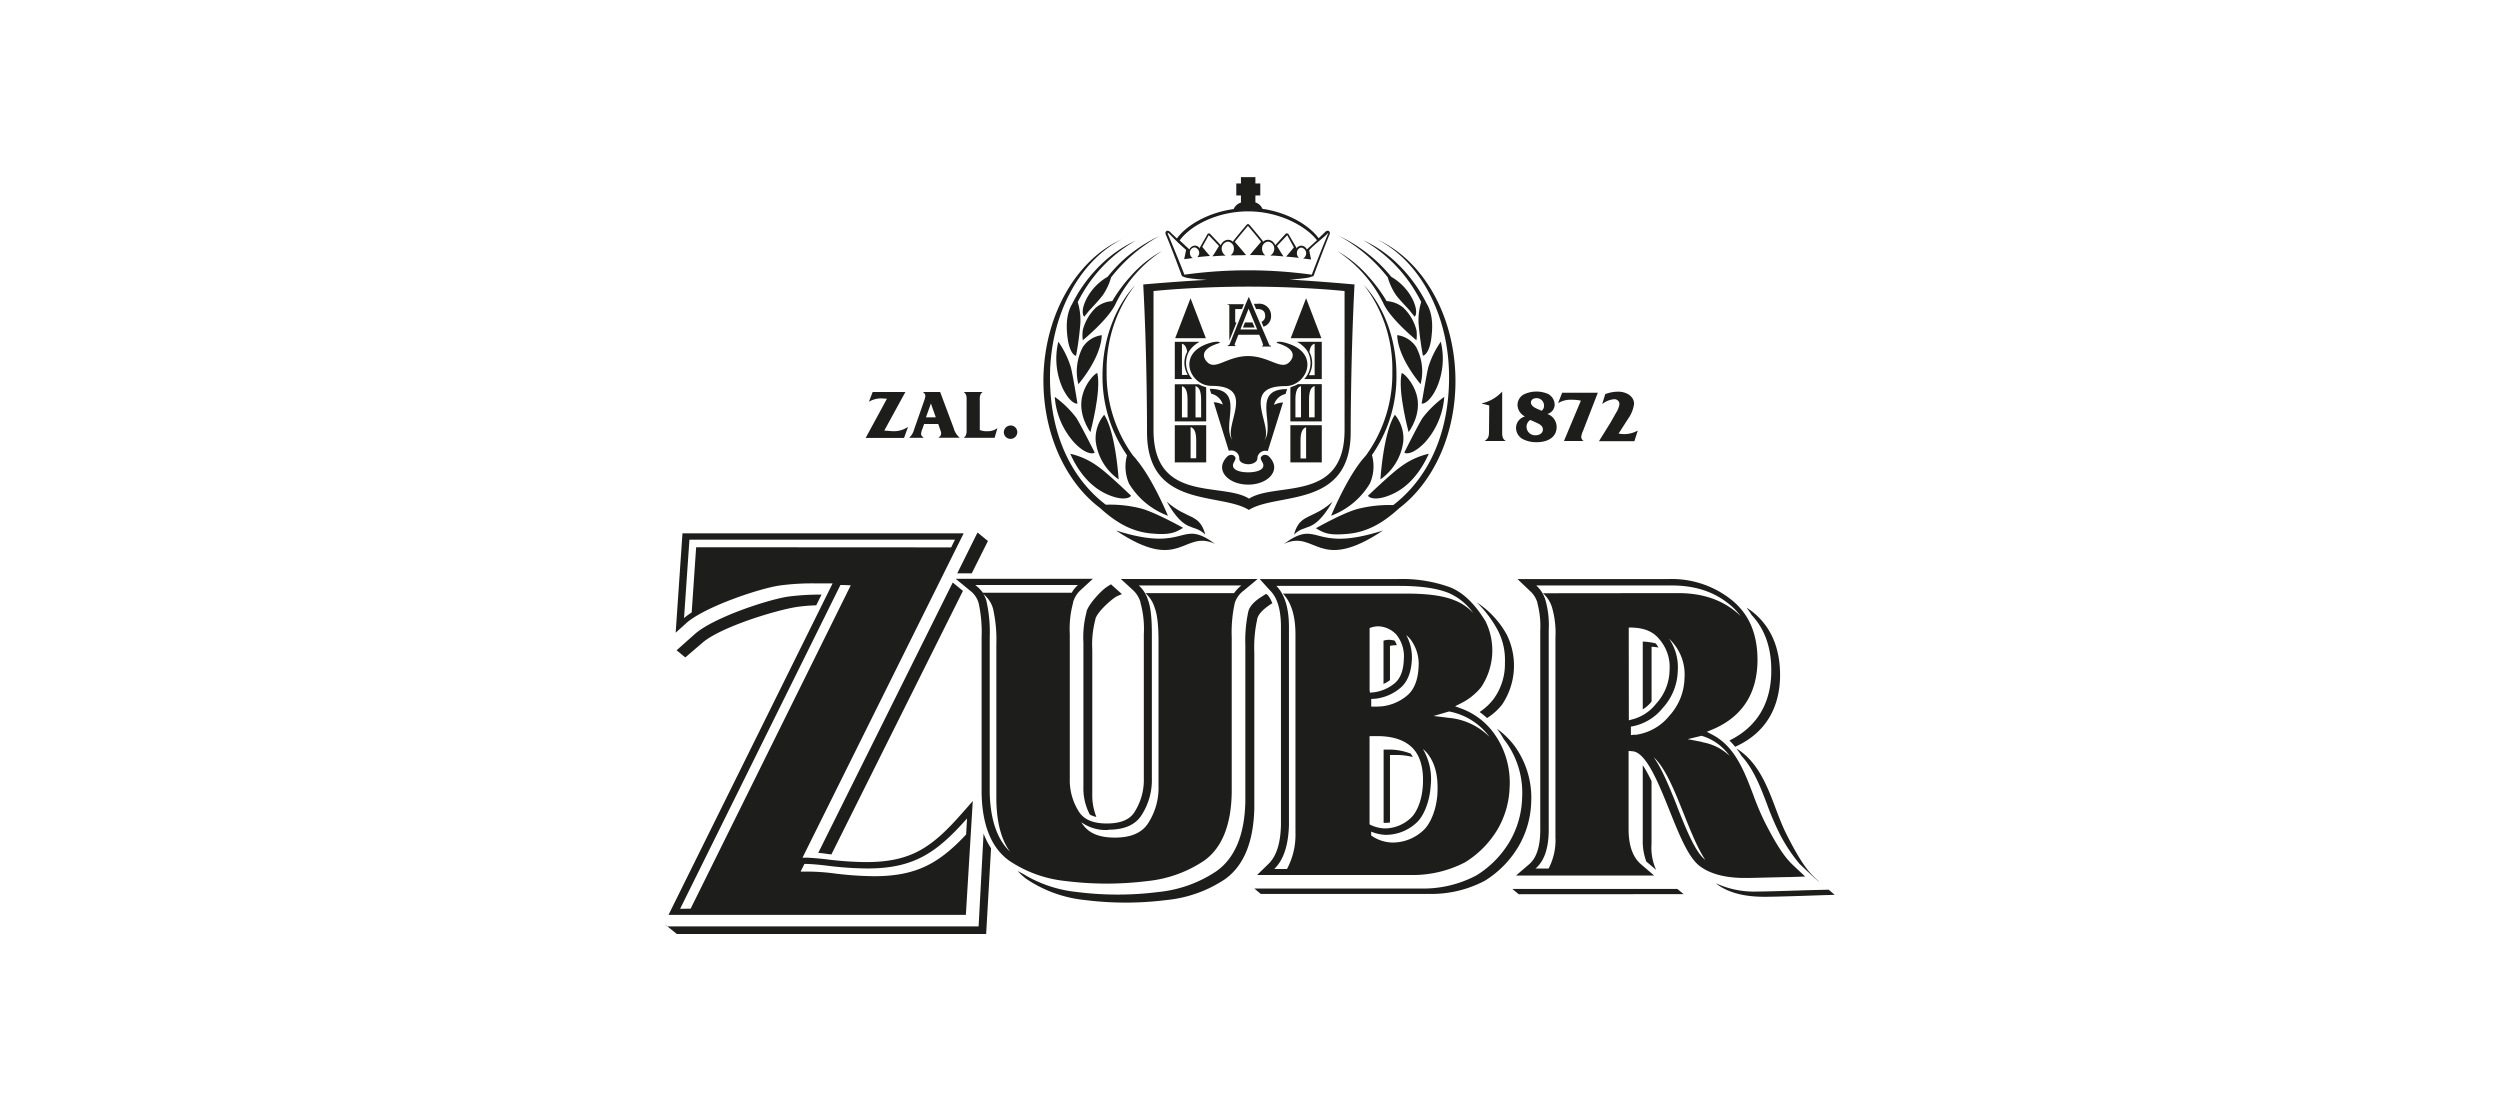 <svg id="Layer_1" data-name="Layer 1" xmlns="http://www.w3.org/2000/svg" viewBox="0 0 510.24 226.77"><defs><style>.cls-1{fill:#1d1d1b;}</style></defs><path class="cls-1" d="M244.65,78.43h-4.88V86h6.41V79.24c0-.09,0-.16-.06-.23A5.5,5.5,0,0,1,244.65,78.43Zm-2.28,6.76h-1.14V78.81c.84.24,1.14,1.25,1.14,2.8Zm2.78,0H244V78.81c.84.24,1.14,1.25,1.14,2.8Z"/><polygon class="cls-1" points="242.98 60.87 239.85 69.02 246.11 69.02 242.98 60.87"/><path class="cls-1" d="M263.36,94.38h6.41v-7.6h-6.41ZM265.43,90c0-1.55.3-2.56,1.14-2.8v6.37h-1.14Z"/><path class="cls-1" d="M263.43,79c0,.07-.05.14-.07.23V86h6.41v-7.6h-4.88A5.43,5.43,0,0,1,263.43,79Zm3.74,2.6c0-1.55.3-2.56,1.14-2.8v6.38h-1.14Zm-1.64-2.8v6.38h-1.14V81.61C264.39,80.06,264.69,79.05,265.53,78.81Z"/><path class="cls-1" d="M252.18,70.52c-.16,0-.19-.1-.19-.2s.06-.21.76-2H257a18.62,18.62,0,0,1,.81,2.11c0,.08-.07.13-.22.14v.15h1.82v-.15c-.29,0-.3-.08-.42-.34l-3-7-1.11-2.65L254.26,62l-1.43,3.57-1.62,4.06c-.31.75-.29.84-.65.85v.15h1.62ZM254.83,63l1.76,4.24h-3.43Z"/><path class="cls-1" d="M265.41,70.2l.12.09a5.47,5.47,0,0,1,1.25,1.3,4.73,4.73,0,0,1,.69,2.45,4.89,4.89,0,0,1-.36,1.89,5.11,5.11,0,0,1-.92,1.44h3.58V69.76H264.7A7.09,7.09,0,0,1,265.41,70.2Zm2.9,0v6.37h-1.14v-.08a4.79,4.79,0,0,0,.08-4.64C267.37,70.91,267.7,70.31,268.31,70.15Z"/><path class="cls-1" d="M239.77,94.38h6.41v-7.6h-6.41ZM243,87.16c.84.24,1.14,1.25,1.14,2.8v3.57H243Z"/><path class="cls-1" d="M256.35,63.08h.39c.85,0,1.47.44,1.47,1.3a1.23,1.23,0,0,1-.75,1.3l.42,1a2.22,2.22,0,0,0,1.54-2.22A2.41,2.41,0,0,0,256.7,62h-.79l.42,1Z"/><polygon class="cls-1" points="266.57 60.87 263.43 69.02 269.69 69.02 266.57 60.87"/><path class="cls-1" d="M242.43,75.93a4.89,4.89,0,0,1-.36-1.89,4.73,4.73,0,0,1,.69-2.45,5.47,5.47,0,0,1,1.25-1.3l.12-.09a7.09,7.09,0,0,1,.71-.44h-5.07v7.61h3.58A5.11,5.11,0,0,1,242.43,75.93Zm-.06.59h-1.14V70.15c.61.16.93.76,1.07,1.65a4.72,4.72,0,0,0-.57,2.24,4.83,4.83,0,0,0,.64,2.4Z"/><polygon class="cls-1" points="255.63 65.81 254.09 65.81 253.68 66.85 256.05 66.85 255.63 65.81"/><path class="cls-1" d="M250.9,62.45v7.07l1.47-3.71h-.27V63.08h1.37l.41-1h-3.32v.14C250.82,62.18,250.9,62.23,250.9,62.45Z"/><path class="cls-1" d="M260.81,70.06c4.27,1.32,3,3.26,2.26,3.93-1.68,1.57-4.05-1.27-8.3-1.32h0c-4.24,0-6.61,2.89-8.29,1.32-.73-.67-2-2.61,2.25-3.93.71-.24-.29-.57-2,0-6.69,2.11-3.86,8.69.51,8.69,9.39,0,2.4,8.07,4.3,11.08-2.35-3.06,2.81-10.47-4.64-10.47,0,0,.31,1,.31,1a3.17,3.17,0,0,1,2.36,2.22,4.91,4.91,0,0,0-1.85-.49L250.79,92a2.12,2.12,0,0,1,.44-.06,1.62,1.62,0,0,1,1.7,1.68c0,.72,1,1.13,1.84,1.13s1.79-.41,1.85-1.13A1.62,1.62,0,0,1,258.31,92a2.12,2.12,0,0,1,.44.06l3.11-9.92a5,5,0,0,0-1.85.49,3.17,3.17,0,0,1,2.37-2.22s.32-1.05.31-1c-7.45,0-2.29,7.41-4.64,10.47,1.9-3-5.1-11.08,4.29-11.08,4.37,0,7.21-6.58.51-8.69C261.11,69.49,260.09,69.82,260.81,70.06Z"/><path class="cls-1" d="M258.92,93.1a1.19,1.19,0,0,0-.86-.26.94.94,0,0,0-.7.47c-.21.47.4,1,.48,1.54.15,1.09-1.44,1.55-3.1,1.55s-3.24-.46-3.09-1.55c.07-.52.68-1.07.46-1.54a.89.89,0,0,0-.69-.47,1.19,1.19,0,0,0-.86.26,3.89,3.89,0,0,0-1,1.48c-.75,2.22,1.75,4.32,5.18,4.33s5.94-2.11,5.18-4.33A3.89,3.89,0,0,0,258.92,93.1Z"/><path class="cls-1" d="M241.18,56.22a.42.42,0,0,0,.38.25h0c.31.26,2.11.49,4.77.65-6.63.36-13,.94-13,.94.81,15,.77,30.12.77,30.12,0,15.72,15,12.25,20.79,15.9h0c5.75-3.65,20.78-.18,20.78-15.9,0,0,0-15.13.78-30.12,0,0-6.54-.6-13.27-1,2.54-.16,4.24-.38,4.54-.63h.06a.38.38,0,0,0,.37-.25c0-.06,2.14-5.77,3.2-8.32a.56.56,0,0,0,0-.56.44.44,0,0,0-.38-.21.91.91,0,0,0-.64.4l-1.2,1.13c-1.91-2.62-6.21-5.23-11.47-6a2.33,2.33,0,0,0-1.44-1.31V39.89h1V37.44h-1V36.15h-2.95v1.29h-.95v2.45h.95v1.46a2.34,2.34,0,0,0-1.48,1.32c-5.33.73-9.69,3.37-11.59,6-.64-.6-1.18-1.11-1.24-1.18a1,1,0,0,0-.65-.4.45.45,0,0,0-.38.21.58.58,0,0,0,0,.56C239.05,50.45,241.17,56.16,241.18,56.22Zm33.24,3.18V87.77c0,14.92-14,10.5-19.49,14-5.47-3.45-19.5,1-19.5-14V59.4s8.46-.9,19.5-.9S274.42,59.4,274.42,59.4ZM254.74,43.14c6.36,0,11.79,3,14.05,5.89l-2,1.82-.07.07a1.29,1.29,0,0,0-1.08-.78h-.1a1.31,1.31,0,0,0-1,.63.42.42,0,0,0,0-.31L263,47.83a.4.4,0,0,0-.29-.2h-.06a.4.4,0,0,0-.29.12L260.31,50a.12.12,0,0,0-.05,0,1.94,1.94,0,0,0-.33-.51,1.6,1.6,0,0,0-1.1-.55h-.06a1.43,1.43,0,0,0-1,.42.36.36,0,0,0-.08-.23c-.88-1.1-1.79-2.2-2.7-3.26a.42.42,0,0,0-.27-.14h0a.4.4,0,0,0-.27.14c-.92,1.06-1.83,2.16-2.7,3.26a.32.32,0,0,0-.09.23,1.43,1.43,0,0,0-1-.42h-.05a1.63,1.63,0,0,0-1.11.55,1.94,1.94,0,0,0-.33.51s0,0-.05,0L247,47.75a.38.38,0,0,0-.28-.12h0a.4.4,0,0,0-.3.2l-1.49,2.62a.37.37,0,0,0,0,.31,1.29,1.29,0,0,0-1-.63h-.1a1.29,1.29,0,0,0-1.08.78.46.46,0,0,1-.07-.07l-1.91-1.77C242.88,46.11,248.34,43.14,254.74,43.14Zm-16,4.66A44.69,44.69,0,0,0,242.08,51s-.26,1.26-.39,1.89l1.76-.22a1.1,1.1,0,0,1-.58-.94,1.06,1.06,0,0,1,.88-1.24c.44,0,.92.47,1,1a1.21,1.21,0,0,1-.4,1c.88-.1,1.75-.18,2.61-.25-.6-.62-1.58-1.86-1.58-1.86L246.7,48l2.09,2.2s-.82,1.41-1.33,2.11c.91-.06,1.8-.12,2.7-.15a1.62,1.62,0,0,1-.82-1.35,1.44,1.44,0,0,1,1.23-1.49,1.35,1.35,0,0,1,1.26,1.39,1.62,1.62,0,0,1-.67,1.4c1,0,2.09,0,3.16-.05-.75-.91-1.52-1.82-2.31-2.7.88-1.1,1.77-2.18,2.69-3.26.92,1.08,1.82,2.16,2.69,3.25-.78.89-1.55,1.8-2.3,2.71,1.08,0,2.14,0,3.17.06a1.65,1.65,0,0,1-.68-1.41,1.36,1.36,0,0,1,1.26-1.39,1.42,1.42,0,0,1,1.23,1.49,1.58,1.58,0,0,1-.83,1.35c.91,0,1.82.1,2.72.17-.51-.71-1.33-2.13-1.33-2.13l2.09-2.2,1.35,2.49s-1,1.25-1.59,1.88c.87.07,1.75.16,2.65.26a1.21,1.21,0,0,1-.43-1.08c0-.57.53-1.09,1-1a1.19,1.19,0,0,1,.25,2.2l1.64.21c-.14-.63-.26-1.26-.39-1.89,1.06-1.23,2.81-2.4,3.94-3.6-1.08,2.58-2.43,6-3.41,8.59a95.24,95.24,0,0,0-26,0c-1-2.6-2.3-5.72-3.37-8.3C238.21,47.44,238.42,47.46,238.72,47.8Z"/><path class="cls-1" d="M303.9,87.9c0,.92,0,1.57-.92,2.11v0h4.38v0c-.82-.41-.77-1.26-.77-2V79.92h0a8,8,0,0,1-4.16,2.4v.05l1.52.39Z"/><path class="cls-1" d="M309.42,87.36a2.61,2.61,0,0,0,1.46,2.3,6,6,0,0,0,2.77.59c2,0,4.05-.84,4.05-3.11a2.8,2.8,0,0,0-1.9-2.65,2,2,0,0,0,1.5-1.95,2.5,2.5,0,0,0-1.36-2.14,6,6,0,0,0-4.92.09,2.45,2.45,0,0,0-1.3,2.18A2.69,2.69,0,0,0,311.25,85,2.42,2.42,0,0,0,309.42,87.36Zm4.18-6.1a1.51,1.51,0,0,1,1.53,1.58,1.24,1.24,0,0,1-.49,1l-.36-.17c-.66-.28-1.82-.69-1.82-1.53C312.46,81.56,313,81.26,313.6,81.26Zm-1.27,4.45.95.42c.64.3,1.62.66,1.62,1.5s-.78,1.21-1.53,1.21a1.75,1.75,0,0,1-1.81-1.75A1.63,1.63,0,0,1,312.33,85.71Z"/><path class="cls-1" d="M320.81,81.59a8.26,8.26,0,0,1,1.84.18L319.2,90v0h4v0a1.06,1.06,0,0,1-.48-.83,4.3,4.3,0,0,1,.39-1.28l3-7.74h-7.28L318,82.28H318A4.93,4.93,0,0,1,320.81,81.59Z"/><path class="cls-1" d="M328.68,86.28l-2.34,3.77h7.23l.7-2.18a5.68,5.68,0,0,1-2.72.73,5.46,5.46,0,0,1-1.21-.12l.19-.27,1.78-2.77a6.84,6.84,0,0,0,1.2-3c0-1.66-1.72-2.5-3.2-2.5a7.33,7.33,0,0,0-2.69.5L327,82.48a4.4,4.4,0,0,1,2.43-1,1,1,0,0,1,1.09,1,4.17,4.17,0,0,1-.65,1.7Z"/><path class="cls-1" d="M184.51,89.38l.82-2.26a5.15,5.15,0,0,1-3.09.89l-1.76-.13L184.79,80h-6.68l-.77,2a4.89,4.89,0,0,1,2.53-.69l1.15.07-4.34,8Z"/><path class="cls-1" d="M188.52,89.34c-.26-.22-.53-.4-.53-.81a3.49,3.49,0,0,1,.27-1l.35-1h2.88l.48,1.39a1.27,1.27,0,0,1,.11.54c0,.46-.26.66-.59.88v0h4.39v0a3.88,3.88,0,0,1-1.25-2L191.88,80h-3.57v0a1,1,0,0,1,.56.83,5.78,5.78,0,0,1-.32,1.15l-2,5.72a3.39,3.39,0,0,1-1,1.65v0h3Zm1.47-7h0l1,2.83h-2Z"/><path class="cls-1" d="M203.57,87.37a3.19,3.19,0,0,1-2.07.64,3.6,3.6,0,0,1-1.53-.25V82c0-.76-.1-1.57.62-2v0h-3.92v0c.71.45.61,1.26.61,2v5.35c0,.74.1,1.54-.61,2v0H203Z"/><path class="cls-1" d="M206.21,89.57a1.38,1.38,0,0,0,1.42-1.38,1.36,1.36,0,0,0-1.35-1.35,1.39,1.39,0,0,0-1.4,1.41A1.35,1.35,0,0,0,206.21,89.57Z"/><path class="cls-1" d="M225.69,100.76c2.72,1.29,4.59,1.16,5.17.43,0,0-4.74-4.57-6.71-5.94a15.31,15.31,0,0,0-5.71-2.64C220,96.17,222.47,99.26,225.69,100.76Z"/><path class="cls-1" d="M228.31,97.84s-.58-9.55-2.95-13.19a7.53,7.53,0,0,0-1.73,5.4A11.12,11.12,0,0,0,228.31,97.84Z"/><path class="cls-1" d="M219.23,90.31c1.88,2,3.47,2.48,4.17,2.09v-.09s-3-5.94-3.75-7.06A20.52,20.52,0,0,0,215.27,81,15.64,15.64,0,0,0,219.23,90.31Z"/><path class="cls-1" d="M221,80.41c-1.25,4.09,1.54,7.78,1.54,7.78s2.29-8.38,1.41-12.07C223.38,76.26,221.63,78.14,221,80.41Z"/><path class="cls-1" d="M216,69.74a14.74,14.74,0,0,0,.83,9.38c1.11,2.35,2.36,3.36,3.08,3.25,0,0-1-6.2-1.37-7.46A18.53,18.53,0,0,0,216,69.74Z"/><path class="cls-1" d="M221,70.84a10.65,10.65,0,0,0-.91,7.57s4.61-5.25,4.78-10A5.48,5.48,0,0,0,221,70.84Z"/><path class="cls-1" d="M230.69,56.46a30.37,30.37,0,0,0-3.68,5,5.82,5.82,0,0,0-3.31,1.29A9.64,9.64,0,0,0,221,67.36a7.17,7.17,0,0,0,0,2.08s5.29-4.31,6.74-7.53a27.05,27.05,0,0,1,9.44-10.7A23.62,23.62,0,0,0,230.69,56.46Z"/><path class="cls-1" d="M226.06,56.49a11.13,11.13,0,0,0-4.41,4.7c-.85,1.78-.8,3-.36,3.45l1-1.24s1.75-1.81,2.74-3.09a12.35,12.35,0,0,0,1.74-3.7,32.64,32.64,0,0,1,9.89-8.46A30.8,30.8,0,0,0,229,53.29,32.15,32.15,0,0,0,226.06,56.49Z"/><path class="cls-1" d="M220.37,59.29A30.85,30.85,0,0,0,218.84,62c-1.31,2.19-1.24,4.91-.93,7.13s1.07,3.39,1.71,3.49a63.5,63.5,0,0,0,.87-6.51,12.57,12.57,0,0,0-.53-4.46c.33-.65.68-1.3,1.06-1.93a29.47,29.47,0,0,1,10.81-10.63,25.55,25.55,0,0,0-6.45,4.27A29.85,29.85,0,0,0,220.37,59.29Z"/><path class="cls-1" d="M238.37,105.26s-3-7.32-6.33-11.34c-.19-.29-.54-.65-.84-1h0a28.37,28.37,0,0,1-5.34-17.06,28.12,28.12,0,0,1,5.81-17.66c-4,4.34-6.65,11-6.65,18.38a28,28,0,0,0,5,16.33,8.7,8.7,0,0,0,.42,5.81A15.62,15.62,0,0,0,238.37,105.26Z"/><path class="cls-1" d="M224.46,103.64c3.24,2.94,6.49,4.91,10.63,5.25,3.71.33,4.73-.17,6.38-1.16,0,0-5.86-3.29-8.78-4a25.62,25.62,0,0,0-7-.72C218.89,97.83,214.3,89,214.3,77c0-12.85,6.09-23.81,14.66-28.16-9.09,4.06-15.73,15.12-16,28.24C212.8,88.37,217.44,98.32,224.46,103.64Z"/><path class="cls-1" d="M227.77,108.27C241,117.14,241.43,108,248,111,240.59,105.61,242.63,113,227.77,108.27Z"/><path class="cls-1" d="M246,109.11c-1.19-4.42-3.71-3-7.88-6.73C242,109.09,243.48,106.68,246,109.11Z"/><path class="cls-1" d="M279.19,101.19c.58.73,2.44.86,5.17-.43,3.21-1.5,5.66-4.59,7.25-8.15a15.17,15.17,0,0,0-5.71,2.64C283.93,96.62,279.19,101.19,279.19,101.19Z"/><path class="cls-1" d="M281.74,97.84a11.12,11.12,0,0,0,4.67-7.79,7.54,7.54,0,0,0-1.72-5.4C282.32,88.29,281.74,97.84,281.74,97.84Z"/><path class="cls-1" d="M290.38,85.25c-.78,1.12-3.74,7.06-3.74,7.06v.09c.69.39,2.28-.13,4.17-2.09A15.62,15.62,0,0,0,294.77,81,20.76,20.76,0,0,0,290.38,85.25Z"/><path class="cls-1" d="M289.08,80.41c-.67-2.27-2.41-4.15-3-4.29-.88,3.69,1.42,12.07,1.42,12.07S290.33,84.5,289.08,80.41Z"/><path class="cls-1" d="M291.52,74.91c-.33,1.26-1.37,7.46-1.37,7.46.72.11,2-.9,3.08-3.25a14.74,14.74,0,0,0,.83-9.38A18.81,18.81,0,0,0,291.52,74.91Z"/><path class="cls-1" d="M285.16,68.4c.18,4.76,4.78,10,4.78,10a10.59,10.59,0,0,0-.91-7.57A5.46,5.46,0,0,0,285.16,68.4Z"/><path class="cls-1" d="M282.34,61.91c1.45,3.22,6.75,7.53,6.75,7.53a7.57,7.57,0,0,0,0-2.08,9.64,9.64,0,0,0-2.73-4.61A5.82,5.82,0,0,0,283,61.46a31.56,31.56,0,0,0-3.68-5,23.77,23.77,0,0,0-6.45-5.25A27,27,0,0,1,282.34,61.91Z"/><path class="cls-1" d="M283.24,56.61a12.59,12.59,0,0,0,1.74,3.7c1,1.28,2.74,3,2.74,3.09l1,1.24c.44-.41.48-1.67-.36-3.45a11.09,11.09,0,0,0-4.42-4.7,29.94,29.94,0,0,0-3-3.2,30.92,30.92,0,0,0-7.65-5.14A32.48,32.48,0,0,1,283.24,56.61Z"/><path class="cls-1" d="M289,59.69c.38.63.73,1.28,1.06,1.93a12.81,12.81,0,0,0-.53,4.46,65.53,65.53,0,0,0,.88,6.51c.64-.1,1.42-1.26,1.71-3.49s.38-4.94-.94-7.13a30.75,30.75,0,0,0-1.52-2.68,29.89,29.89,0,0,0-5-6,25.32,25.32,0,0,0-6.44-4.27A29.37,29.37,0,0,1,289,59.69Z"/><path class="cls-1" d="M271.68,105.26a15.57,15.57,0,0,0,7.91-6.58,8.64,8.64,0,0,0,.42-5.81,28,28,0,0,0,5-16.33c0-7.42-2.59-14-6.65-18.38a28.06,28.06,0,0,1,5.81,17.66,28.43,28.43,0,0,1-5.33,17.06h0c-.31.39-.66.75-.85,1C274.69,97.94,271.68,105.26,271.68,105.26Z"/><path class="cls-1" d="M295.75,77c0,12-4.59,20.87-11.4,26.09a25.69,25.69,0,0,0-7,.72c-2.92.67-8.78,4-8.78,4,1.66,1,2.68,1.49,6.38,1.16,4.15-.34,7.4-2.31,10.63-5.25,7-5.32,11.66-15.27,11.47-26.6-.23-13.12-6.87-24.18-16-28.24C289.65,53.15,295.75,64.11,295.75,77Z"/><path class="cls-1" d="M282.27,108.27c-14.86,4.76-12.82-2.66-20.22,2.73C268.61,108,269,117.14,282.27,108.27Z"/><path class="cls-1" d="M264.1,109.11c2.46-2.43,3.91,0,7.87-6.73C267.81,106.14,265.29,104.69,264.1,109.11Z"/><path class="cls-1" d="M361.51,136.93c0,6.65-3,11.5-8.54,14.2a14.07,14.07,0,0,1,1.16,1.29c7.42-3.33,9.15-9.57,9.18-14.58,0-5.45-1.76-9.74-5.34-12.74a12.82,12.82,0,0,0-1.51-1.08,14.51,14.51,0,0,1,1.05,1.51C360.2,128.4,361.55,132.23,361.51,136.93Z"/><path class="cls-1" d="M337.08,143.17V132a11.83,11.83,0,0,1,1.42.16q-.25-.42-.57-.84a13,13,0,0,0-2.65-.38v13.83A6.06,6.06,0,0,0,337.08,143.17Z"/><path class="cls-1" d="M354.4,152.76q.56.74,1.05,1.53c2.47,2.71,3.86,6.34,5.2,9.88a55.25,55.25,0,0,0,2.16,5.16,32.31,32.31,0,0,0,4.49,7l3,2.83.71.6.4.29c-1.93-1.66-3.45-3.14-6.85-9.88-.79-1.59-1.45-3.32-2.15-5.16C360.71,160.47,358.8,155.46,354.4,152.76Z"/><path class="cls-1" d="M335.28,156.17v15.25a11.77,11.77,0,0,0,.73,4.42l2,1.7a10.83,10.83,0,0,1-.94-5.21v-12.9A26.64,26.64,0,0,0,335.28,156.17Z"/><path class="cls-1" d="M373.23,181.58l-4,.1c-.34,0-8.28.28-10.56.28a18.6,18.6,0,0,1-8.46-1.69l.22.19c3.39,2.57,8.28,2.57,9.88,2.57,2.28,0,10.23-.27,10.57-.29l3.57-.11Z"/><polygon class="cls-1" points="308.66 181.43 309.96 182.51 343.62 182.49 342.34 181.43 308.66 181.43"/><path class="cls-1" d="M143.32,131.22c3.71-3.24,14.93-6.65,19.22-7.33a35.19,35.19,0,0,1,4.05-.35l1.08-2.18a49.26,49.26,0,0,0-6.86.41c-4.43.7-15.26,4.33-19,7.64l-3.72,3.31-.65-.54v0l2.42,2Z"/><path class="cls-1" d="M199.73,189.07H136.25l-.4-.34h-.06l2.34,1.89h63.14l1-17.49a15.44,15.44,0,0,1-1.53-3Z"/><path class="cls-1" d="M169,174.31l.69.07,26.84-53.78-2.08-1.71L167,174.07A19.78,19.78,0,0,1,169,174.31Z"/><polygon class="cls-1" points="198.33 117.02 201.63 110.42 199.51 108.68 195.37 117.02 198.33 117.02"/><path class="cls-1" d="M365.25,179l3.18-.1-2.32-2.18c-1.3-1.21-2.95-3-6.1-9.29a55.48,55.48,0,0,1-2.18-5.22c-1.86-4.9-3.78-9.95-8.48-12.33l-1-.52,1.07-.44c6.11-2.55,9.23-7.31,9.28-14.15,0-5.29-1.63-9.27-5.09-12.17a19.55,19.55,0,0,0-13-4.42H309.71l2.53,2.41a5.17,5.17,0,0,1,1.55,2.45l0,.11a18,18,0,0,1,.57,5.52v40.7c0,3.37-.75,5.72-2.24,7l-2.7,2.32h28.18l-2.7-2.32c-1.66-1.42-2.51-3.82-2.51-7.11v-16l.87.08c2.75.29,5.25,6.53,7.45,12,2,5,3.86,9.66,6.21,11.43,3.19,2.42,7.89,2.42,9.44,2.42S362.09,179.05,365.25,179ZM314.9,121.08a6.22,6.22,0,0,1,1.91,3.06,18.75,18.75,0,0,1,.65,6v40.69a12.49,12.49,0,0,1-1.4,6.44h-2.67c1.82-1.56,2.7-4.2,2.7-8V128.55a18.75,18.75,0,0,0-.65-6,6.46,6.46,0,0,0-1.91-3.06h27.61c4.88,0,8.79,1.3,12,4a12.79,12.79,0,0,1,2.11,2.25c-.24-.23-.48-.47-.74-.69-3.17-2.67-7.09-4-12-4Zm17.52,7,.55,0c2.71.08,4.49.84,5.78,2.49a8.62,8.62,0,0,1,2,6.22,10.38,10.38,0,0,1-2.78,6.88,9,9,0,0,1-4.85,3.16l-.68.18Zm1.2,21.85-.76.11V148.3a10.5,10.5,0,0,0,6.51-3.82,11.64,11.64,0,0,0,3.06-7.64,10.22,10.22,0,0,0-1.78-6.48,8.7,8.7,0,0,1,.83.88,9.9,9.9,0,0,1,2.32,7.16,11.74,11.74,0,0,1-3.05,7.64A10.68,10.68,0,0,1,333.62,150Zm8.72,14.75c-1.57-3.92-3.08-7.69-4.83-10.13,2.36,2.11,4.24,6.79,6.2,11.7,1.39,3.48,2.82,7,4.33,9.25C346,173.93,344.14,169.26,342.34,164.73Zm5.11-13.24-3-.58,2.83-.69a10.64,10.64,0,0,1,5.71,4.09A10.61,10.61,0,0,0,347.45,151.49Z"/><path class="cls-1" d="M261.44,128v40.34c-.09,3.81-.93,6.43-2.57,8l-2.31,2.25h31.6A23.18,23.18,0,0,0,299,176a19.82,19.82,0,0,0,6.63-6.7,18.13,18.13,0,0,0,2.48-8.68,17.14,17.14,0,0,0-3.27-11.05,14.37,14.37,0,0,0-6.71-5l-1.16-.42,1.1-.56a12.44,12.44,0,0,0,4.2-3.31,13.47,13.47,0,0,0,.93-13.46c-2.23-3.67-4.71-6-7.36-7a28.68,28.68,0,0,0-10.47-1.64H257.1l2.14,2.36C260.72,122,261.44,124.49,261.44,128Zm18.08,40.24v-18h1.61c3.32,0,5.76.9,7.27,2.53s2.2,4.17,2,7.52-1.39,5.65-2.4,6.59a7.79,7.79,0,0,1-5.42,2.2,7.53,7.53,0,0,1-2.78-.68ZM287,129.61c.23.2.46.41.69.65a8.33,8.33,0,0,1,1.84,5.82v0h0c-.12,2.67-.89,4.64-2.3,5.84a9.66,9.66,0,0,1-5.09,2.23c-.69.06-1.21.07-1.46.07h-.82v-1.56l.91-.06a9.6,9.6,0,0,0,5.08-2.23c1.41-1.2,2.19-3.16,2.31-5.84h0v0A9.37,9.37,0,0,0,287,129.61Zm-2.27,9.77-.09.07a8.29,8.29,0,0,1-4.25,1.85l-.79.07-.07-.58V128.18l.36-.12a4.63,4.63,0,0,1,1.44-.23h0a5.25,5.25,0,0,1,3.7,1.74,7,7,0,0,1,1.49,4.88C286.46,136.78,285.84,138.42,284.72,139.38Zm8.65,22.56c-.22,3.57-1.58,6.32-2.82,7.47a9.14,9.14,0,0,1-6.36,2.55h-.07a7.86,7.86,0,0,1-4-1.25l-.28-.2v-.78a8.63,8.63,0,0,0,2.9.66h.06a9.21,9.21,0,0,0,6.37-2.55c1.24-1.15,2.59-3.91,2.82-7.48a12.14,12.14,0,0,0-1.59-7.5,8.22,8.22,0,0,1,.61.57C292.8,155.36,293.59,158.21,293.37,161.94ZM304,150.4s0,0,0,0a13.39,13.39,0,0,0-8.19-3.88l-3.22-.39,3.11-.91.12,0A13.25,13.25,0,0,1,304,150.4Zm-18.42-30.82c4.32,0,7.58.46,10,1.41a12.07,12.07,0,0,1,5.12,4.14,10.31,10.31,0,0,0-3.74-2.57c-2.39-1-5.65-1.41-10-1.41H261.83c1.73,1.8,2.57,4.57,2.57,8.42V170a14.8,14.8,0,0,1-1.73,7.36h-2.6c1.9-1.85,2.87-4.78,3-8.93V128c0-3.86-.84-6.63-2.57-8.43Z"/><path class="cls-1" d="M225.93,180.34H226a67.89,67.89,0,0,0,8.2-.52,25.32,25.32,0,0,0,11.57-4.17c3.62-2.58,5.51-7.25,5.62-13.87V130.05a27.63,27.63,0,0,1,.63-7,5.06,5.06,0,0,1,1.87-2.55l2.62-2.19h0l.16-.14H228.76l2.49,2.28a5.49,5.49,0,0,1,1.52,2.47l0,.11a20.07,20.07,0,0,1,.68,6.44V158.9a12.08,12.08,0,0,1-1.73,6.55c-.62,1.12-1.92,2.62-5.82,2.62s-5.23-1.55-5.89-2.73a11.89,11.89,0,0,1-1.67-6.44V129.43a20.26,20.26,0,0,1,.69-6.46l0-.11a5.36,5.36,0,0,1,1.55-2.45l2.47-2.28h-28l2.84,2.34a4.87,4.87,0,0,1,1.86,2.68,27.44,27.44,0,0,1,.59,6.9v31.77c.11,6.59,2,11.26,5.67,13.87a25.27,25.27,0,0,0,11.52,4.13A68.59,68.59,0,0,0,225.93,180.34Zm.27-11c3.46,0,5.75-1.09,7-3.32a13.15,13.15,0,0,0,1.89-7.17V129.43c0-3.37-.25-5.57-.78-6.94a6.52,6.52,0,0,0-1.89-3h20.93a7.93,7.93,0,0,0-1.49,1.57H233.78a6.47,6.47,0,0,1,1.89,3c.53,1.37.78,3.57.78,6.94v29.47a13.18,13.18,0,0,1-1.89,7.17c-1.24,2.22-3.53,3.31-7,3.31s-5.6-1-6.87-3.14A8.53,8.53,0,0,0,226.2,169.39Zm-27.09-49.94H220a6.26,6.26,0,0,0-1.26,1.57H200.6A7.5,7.5,0,0,0,199.11,119.45ZM202,161.8V130.05a29.27,29.27,0,0,0-.65-7.29,4.77,4.77,0,0,0-.65-1.51,5.82,5.82,0,0,1,2,3.07,29.37,29.37,0,0,1,.65,7.3v31.74c.08,4.48,1,8,2.78,10.45C203.53,171.35,202.13,167.32,202,161.8Z"/><path class="cls-1" d="M198.54,163.49l-2.34,2.66c-6,6.78-10.22,9.8-19.45,9.8a68.64,68.64,0,0,1-7.86-.54c-1.43-.18-2.87-.3-4.28-.37l-.82,0,28.67-57.7.11-.23,4.11-8.26H139.29l-1.39,20.28,2.22-2c3.72-3.26,14.73-7,19-7.63a49.94,49.94,0,0,1,7.4-.43c.94,0,1.81,0,2.58,0l.83,0-33.49,67.65h60.69Zm-56.46-51.8L141.17,125a12.89,12.89,0,0,0-1.56,1.15l1.1-16H194.9l-.77,1.57Zm-3.27,73.79,32.72-66.09c1,0,1.65.06,1.67.06l.44,0-32.68,66Zm39.59-6.65a69,69,0,0,1-8-.55,43,43,0,0,0-6.53-.39h-.47l.78-1.57c1.14,0,2.8.13,4.85.39a68.74,68.74,0,0,0,8,.54c9.45,0,14.11-3.16,20.34-10.21l-.19,3.28C191.68,176.18,187.05,178.83,178.4,178.83Z"/><path class="cls-1" d="M221.77,124.87a20,20,0,0,0-.65,6.27v29.47a11.36,11.36,0,0,0,1.31,5.64,5,5,0,0,0,1.34.49,11.89,11.89,0,0,1-.84-4.66V132.62a19.83,19.83,0,0,1,.64-6.22l0-.1c.42-1.41,3.07-3.84,4.34-4.59l1.07-.46-2.24-2-.66.42c-1.27.75-3.86,3.59-4.31,5.09Z"/><path class="cls-1" d="M256,133.24a26.47,26.47,0,0,1,.57-6.75l0-.09c.22-1,1.09-1.94,2.66-3l.44-.28a6.07,6.07,0,0,0-.91-1.65c-.11-.09-.24-.17-.36-.26l-.85.54c-1.62,1-2.55,2.07-2.78,3.09a28.07,28.07,0,0,0-.6,6.87v31.75c-.11,6.81-2.09,11.63-5.88,14.33a25.79,25.79,0,0,1-11.82,4.26,66.2,66.2,0,0,1-8.2.53h-.32a66,66,0,0,1-8.2-.53,26.11,26.11,0,0,1-11-3.73l-1.05-.55a12,12,0,0,0,1.83,1.65,26,26,0,0,0,11.86,4.27,67.59,67.59,0,0,0,8.38.53h0a67.32,67.32,0,0,0,8.34-.53A26,26,0,0,0,250,179.45c3.84-2.73,5.84-7.59,6-14.46Z"/><path class="cls-1" d="M307.15,135.23a12.11,12.11,0,0,1-2.41,7.56,11.81,11.81,0,0,1-2.76,2.53,16,16,0,0,1,1.52,1.23,12,12,0,0,0,3.05-2.72,14.26,14.26,0,0,0,1-14.25,18.45,18.45,0,0,0-6.14-6.63,23.48,23.48,0,0,1,4.32,5.76A13.15,13.15,0,0,1,307.15,135.23Z"/><path class="cls-1" d="M283.57,130.58a3.68,3.68,0,0,0-1.2.18v8.83a6.05,6.05,0,0,0,1.32-.78v-7a7.72,7.72,0,0,1,1.39-.13,4.58,4.58,0,0,0-.42-.92A4.68,4.68,0,0,0,283.57,130.58Z"/><path class="cls-1" d="M283.69,167.87V154.09h1.38a13.42,13.42,0,0,1,3.29.42,4.19,4.19,0,0,0-.45-.7,12,12,0,0,0-4.52-.82h-1v14.95l.26,0A6.24,6.24,0,0,0,283.69,167.87Z"/><path class="cls-1" d="M312.51,163.79a18,18,0,0,0-3.37-11.51,16.34,16.34,0,0,0-3.64-3.56,1.46,1.46,0,0,0,.16.19,18.26,18.26,0,0,1,1.28,2c.13.15.26.31.38.48a17.74,17.74,0,0,1,3.34,11.41,18.67,18.67,0,0,1-2.54,8.95,20.14,20.14,0,0,1-6.8,6.92,23.14,23.14,0,0,1-11,2.68H256l-2-1.69h0l3.32,2.79h34.74a23.3,23.3,0,0,0,11-2.7,20.48,20.48,0,0,0,6.86-7A19,19,0,0,0,312.51,163.79Z"/></svg>